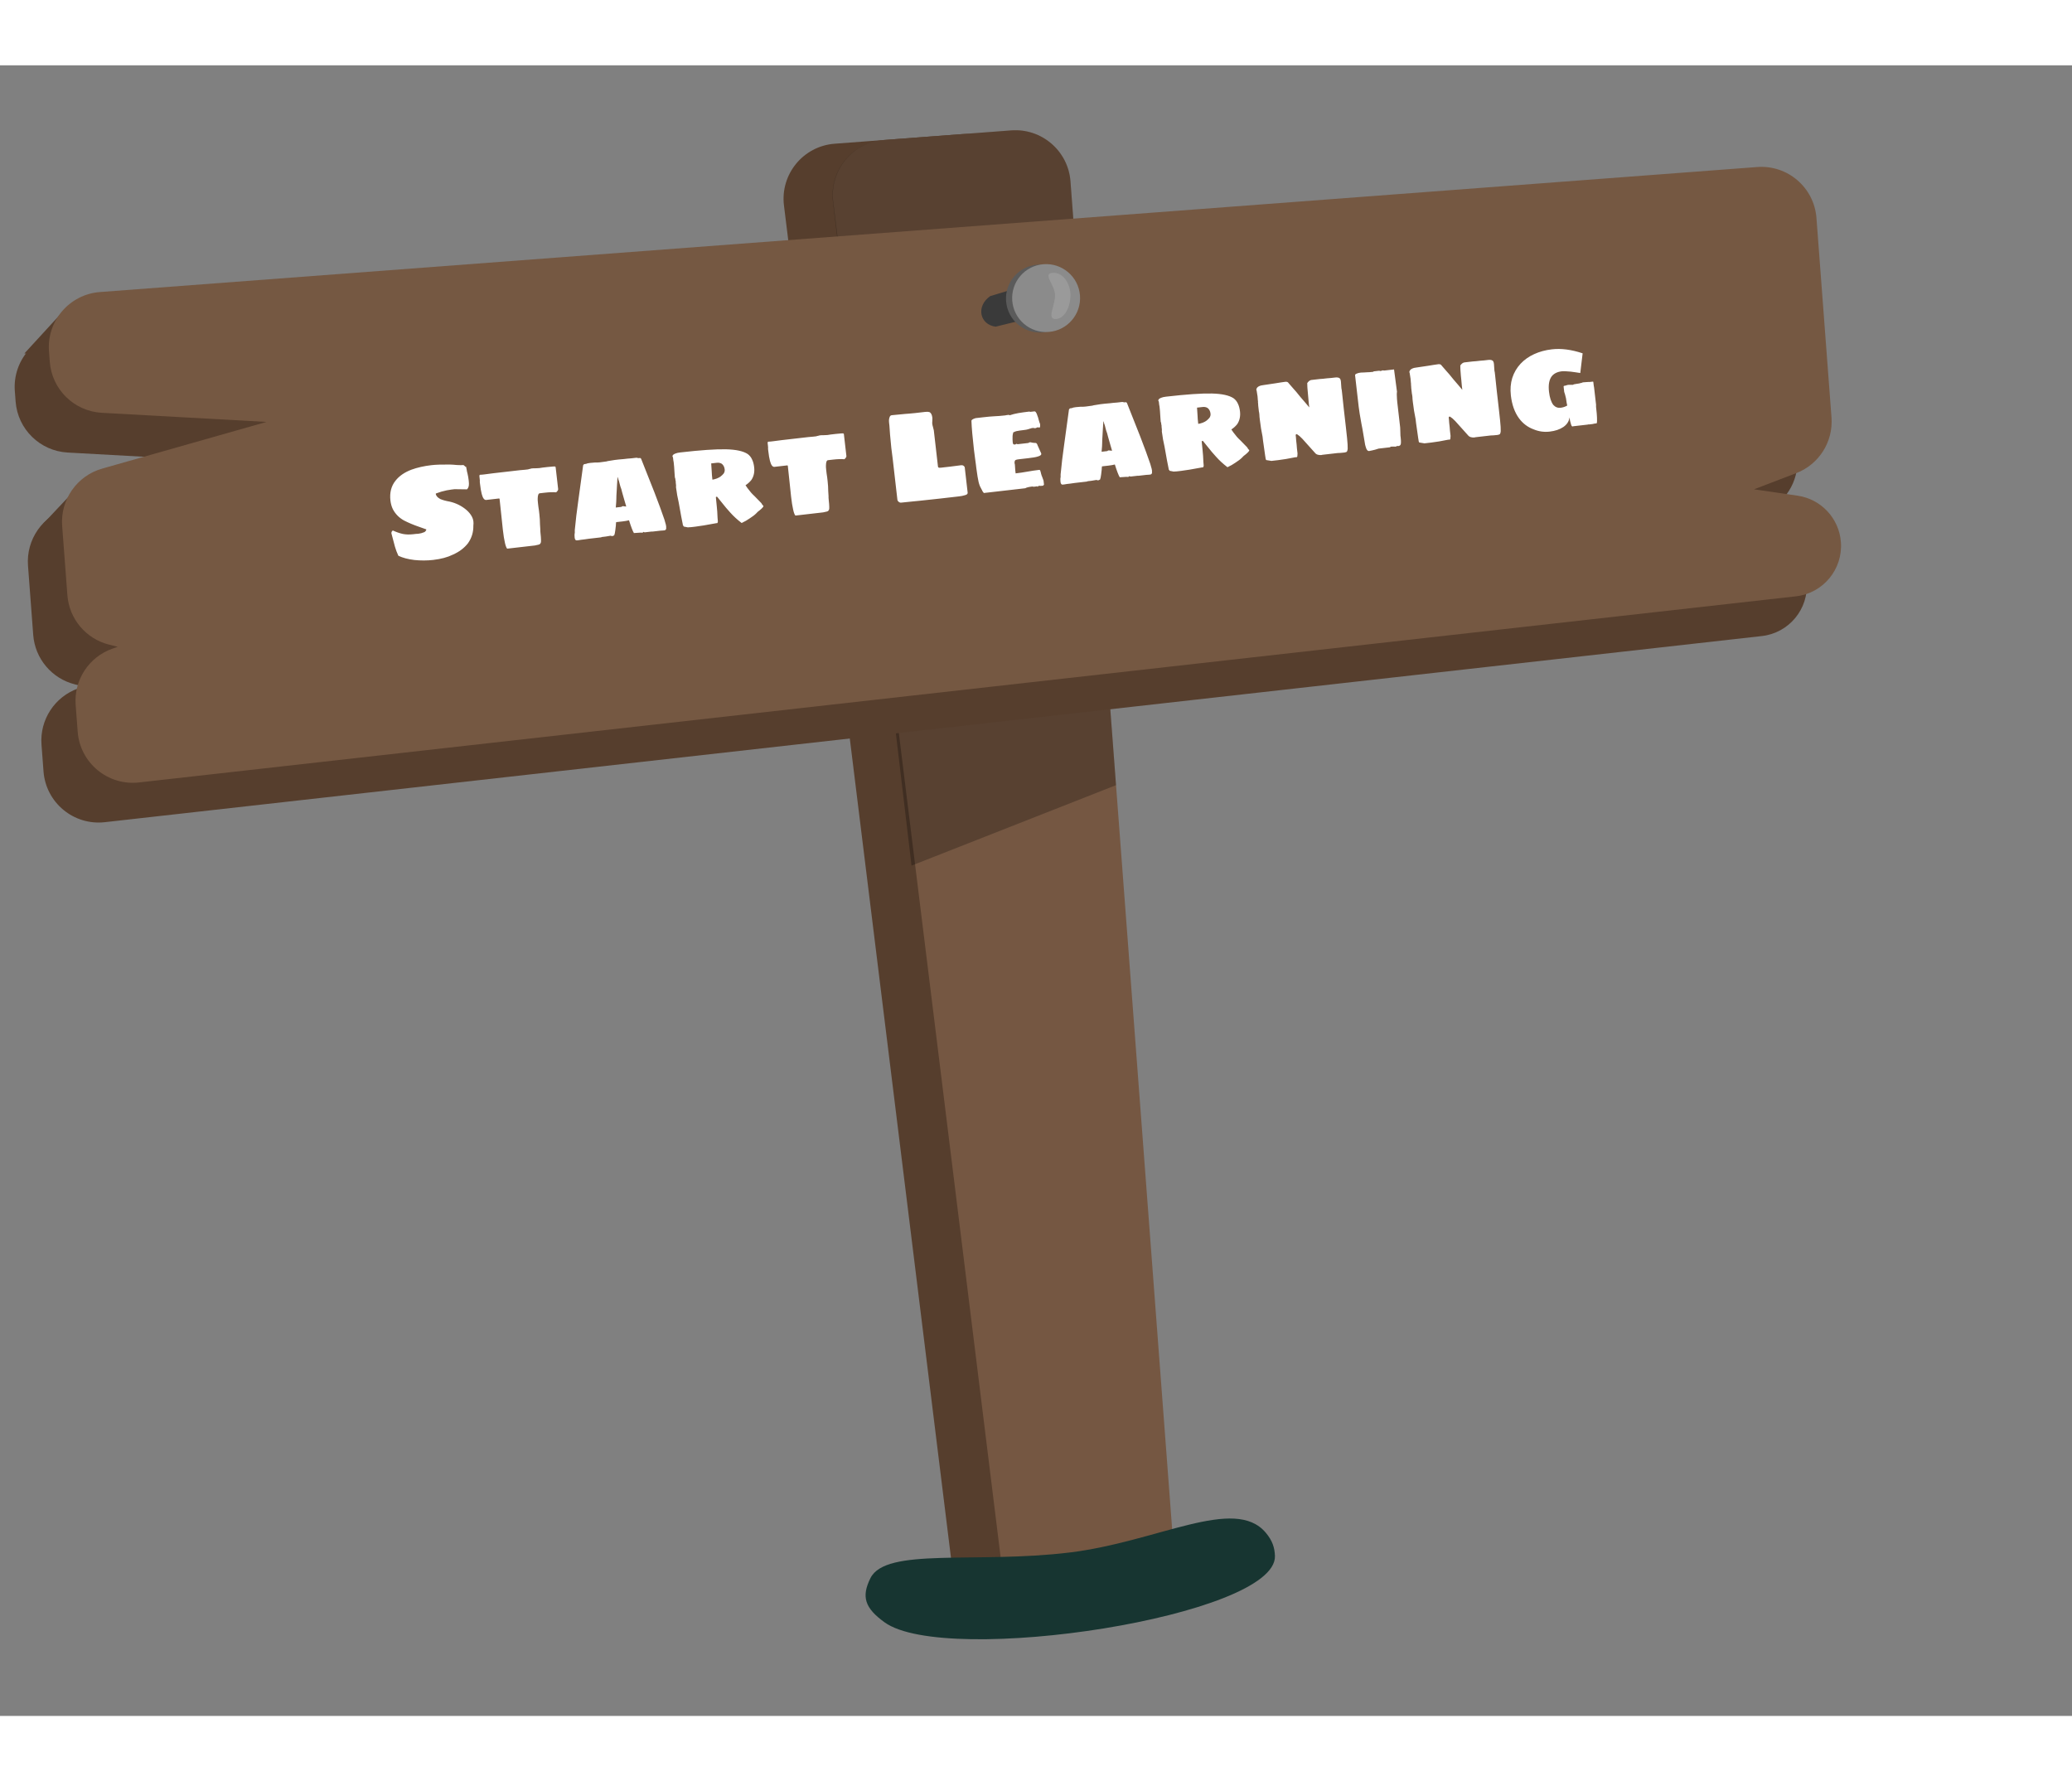 <svg width="278" height="239" viewBox="0 0 300 239" fill="none" xmlns="http://www.w3.org/2000/svg">
<rect x="0" y="0" width="300" height="239" fill="#808080" stroke="none"/>
<g>
<path d="M113.51 20.311C112.95 15.778 116.293 11.697 120.848 11.353L139.279 9.963C143.685 9.63 147.526 12.933 147.858 17.338L162.795 215.335L137.828 217.219L113.51 20.311Z" fill="#563E2D"/>
<path d="M120.643 19.773C120.083 15.24 123.426 11.159 127.981 10.815L146.412 9.425C150.818 9.092 154.659 12.395 154.991 16.8L169.928 214.797L144.961 216.681L120.643 19.773Z" fill="#755742"/>
<path d="M120.596 19.736C120.061 15.216 123.4 11.161 127.939 10.818L146.412 9.425C150.818 9.092 154.659 12.395 154.991 16.8L161.587 104.231L131.977 115.881L120.596 19.736Z" fill="black" fill-opacity="0.25"/>
<path d="M2.146 47.162C1.814 42.757 5.116 38.916 9.522 38.583L249.475 20.482C253.881 20.149 257.722 23.451 258.054 27.857L260.233 56.737C260.499 60.264 258.418 63.546 255.116 64.81L249.014 67.147L255.331 68.07C258.733 68.568 261.336 71.359 261.594 74.787C261.892 78.729 259.017 82.2 255.088 82.641L15.172 109.592C10.667 110.098 6.642 106.764 6.301 102.244L6.009 98.367C5.736 94.753 7.927 91.408 11.348 90.213L12.096 89.951L10.835 89.634C7.496 88.793 5.069 85.911 4.81 82.478L4.054 72.448C3.768 68.657 6.188 65.189 9.845 64.15L33.648 57.388L9.796 56.069C5.787 55.847 2.563 52.687 2.261 48.683L2.146 47.162Z" fill="#563E2D"/>
<path d="M9.716 34.982L3.529 41.725L17.931 42.433L9.716 34.982Z" fill="#563E2D"/>
<path d="M11.449 60.856L6.283 66.343L18.99 68.358L11.449 60.856Z" fill="#563E2D"/>
<path d="M7.093 41.408C6.76 37.003 10.062 33.162 14.468 32.829L254.421 14.728C258.827 14.395 262.668 17.697 263 22.103L265.179 50.984C265.445 54.51 263.364 57.792 260.062 59.056L253.96 61.393L260.277 62.316C263.68 62.814 266.282 65.605 266.541 69.033C266.838 72.975 263.963 76.446 260.035 76.887L20.118 103.838C15.614 104.344 11.589 101.01 11.248 96.49L10.955 92.613C10.683 88.999 12.873 85.654 16.295 84.459L17.043 84.198L15.781 83.88C12.442 83.04 10.016 80.157 9.757 76.724L9 66.694C8.714 62.903 11.135 59.435 14.791 58.396L38.594 51.634L14.743 50.315C10.733 50.093 7.509 46.933 7.207 42.929L7.093 41.408Z" fill="#755842"/>
<path d="M62.719 71.618C61.826 71.721 60.914 71.723 59.985 71.626C59.067 71.514 58.298 71.31 57.677 71.011C57.474 70.576 57.309 70.135 57.181 69.691C57.054 69.247 56.885 68.609 56.675 67.779L56.668 67.723C56.676 67.569 56.745 67.446 56.875 67.355C57.386 67.589 57.871 67.757 58.328 67.857C58.785 67.945 59.277 67.959 59.806 67.898L60.259 67.846L60.563 67.83C60.852 67.797 61.143 67.719 61.435 67.596C61.591 67.514 61.691 67.382 61.733 67.198L60.677 66.823C59.867 66.546 59.13 66.235 58.466 65.891C57.771 65.499 57.243 64.96 56.884 64.275C56.701 63.9 56.583 63.48 56.529 63.015C56.399 61.882 56.641 60.93 57.253 60.159C57.786 59.473 58.554 58.938 59.555 58.556C60.424 58.239 61.394 58.019 62.463 57.897C63.092 57.824 63.969 57.794 65.092 57.805C65.208 57.817 65.368 57.824 65.572 57.826L66.152 57.875C66.588 57.901 66.907 57.903 67.109 57.88C67.121 57.878 67.142 57.895 67.172 57.93C67.214 57.963 67.249 57.991 67.277 58.013C67.337 58.096 67.393 58.134 67.443 58.128L67.462 58.126L67.481 58.124L67.564 58.516C67.586 58.705 67.628 58.904 67.69 59.113C67.764 59.423 67.822 59.761 67.864 60.126C67.9 60.441 67.907 60.669 67.885 60.812C67.851 61.071 67.759 61.267 67.608 61.398L65.827 61.374L65.638 61.395L65.374 61.426C64.946 61.475 64.46 61.575 63.916 61.727L63.309 61.93C63.161 61.973 63.088 62.007 63.091 62.032C63.126 62.334 63.353 62.595 63.774 62.814C63.974 62.893 64.173 62.96 64.37 63.013C64.566 63.055 64.691 63.085 64.744 63.104C65.706 63.262 66.564 63.629 67.318 64.205C67.668 64.471 67.95 64.763 68.165 65.083C68.38 65.403 68.506 65.72 68.542 66.034C68.564 66.223 68.562 66.427 68.536 66.647C68.556 67.601 68.291 68.46 67.742 69.224C67.196 69.912 66.474 70.454 65.576 70.85C64.804 71.232 63.852 71.488 62.719 71.618ZM76.523 69.631L75.655 69.731L74.673 69.844L73.427 69.987C73.294 69.824 73.181 69.511 73.09 69.05C72.992 68.641 72.898 68.04 72.807 67.247L72.587 65.168C72.542 64.663 72.456 63.864 72.331 62.769L72.268 62.719L70.399 62.933C70.122 62.965 69.903 62.671 69.743 62.052C69.654 61.718 69.572 61.224 69.496 60.57L69.468 60.324C69.483 60.233 69.48 60.093 69.458 59.905L69.415 59.527L69.416 59.374L69.483 59.29L69.825 59.27L70.203 59.226C70.756 59.163 71.177 59.108 71.465 59.062L72.692 58.921L73.032 58.882L73.674 58.809L74.485 58.715L75.297 58.622C75.462 58.616 75.696 58.596 75.998 58.561L76.469 58.507C76.517 58.476 76.597 58.454 76.711 58.441C76.796 58.406 76.876 58.384 76.952 58.375C77.191 58.347 77.375 58.339 77.503 58.35C77.758 58.346 77.948 58.337 78.074 58.322L78.563 58.247L79.299 58.163C79.676 58.119 79.935 58.096 80.075 58.093L80.341 58.081C80.355 58.093 80.376 58.109 80.404 58.131C80.431 58.141 80.445 58.152 80.447 58.165L80.815 61.374C80.824 61.449 80.789 61.536 80.711 61.634C80.646 61.731 80.577 61.796 80.504 61.83C80.079 61.79 79.532 61.808 78.865 61.885L78.148 61.967C77.959 61.989 77.861 62.242 77.853 62.727C77.844 62.869 77.854 63.072 77.885 63.336L77.95 63.902C77.979 64.154 78.007 64.342 78.034 64.466L78.094 64.995C78.153 65.511 78.183 65.992 78.183 66.438C78.196 66.768 78.211 67.009 78.228 67.16C78.22 67.314 78.231 67.523 78.262 67.787C78.305 68.164 78.329 68.48 78.332 68.735C78.365 69.127 78.244 69.351 77.97 69.408C77.672 69.48 77.498 69.519 77.448 69.525L76.523 69.631ZM83.546 68.787C83.307 68.814 83.188 68.611 83.19 68.177C83.172 68.026 83.184 67.853 83.225 67.657C83.215 67.569 83.214 67.499 83.221 67.447C83.226 67.383 83.226 67.332 83.222 67.294C83.354 65.889 83.52 64.499 83.719 63.125L84.426 57.957C84.423 57.931 84.438 57.898 84.472 57.856C84.505 57.814 84.539 57.778 84.574 57.748L84.706 57.733C84.857 57.716 84.975 57.683 85.058 57.635C85.132 57.614 85.264 57.593 85.453 57.571C85.754 57.536 85.982 57.517 86.134 57.512C86.365 57.523 86.6 57.516 86.839 57.488L87.819 57.357C87.916 57.32 88.034 57.294 88.173 57.278L88.999 57.145L89.622 57.073C89.861 57.046 90.094 57.025 90.323 57.012L90.851 56.951C90.978 56.949 91.162 56.934 91.401 56.907L92.118 56.825C92.156 56.82 92.194 56.822 92.233 56.831C92.272 56.839 92.305 56.848 92.332 56.858C92.385 56.877 92.45 56.882 92.525 56.874L92.695 56.854C92.79 56.907 92.842 56.965 92.849 57.028L94.761 61.857C95.36 63.407 95.843 64.723 96.209 65.803C96.216 65.866 96.249 65.983 96.307 66.155C96.386 66.401 96.434 66.599 96.451 66.75C96.462 66.838 96.463 66.959 96.455 67.113C96.406 67.246 96.326 67.319 96.212 67.332L96.005 67.356C95.841 67.375 95.715 67.383 95.625 67.38L95.21 67.428L94.813 67.474L94.492 67.511C94.404 67.521 94.353 67.52 94.339 67.509L93.301 67.628L93.278 67.593C93.25 67.57 93.211 67.562 93.16 67.568L93.108 67.612C93.111 67.637 93.1 67.651 93.075 67.654L93.018 67.661L92.886 67.676C92.82 67.658 92.705 67.658 92.542 67.677C92.237 67.687 91.984 67.703 91.782 67.726C91.611 67.453 91.374 66.836 91.073 65.876C90.813 65.944 90.513 65.998 90.173 66.037L89.682 66.093L89.21 66.147C89.182 66.342 89.168 66.503 89.17 66.63C89.165 66.694 89.139 66.914 89.093 67.289C89.047 67.664 88.993 67.919 88.932 68.053L88.823 68.104C88.787 68.121 88.757 68.137 88.733 68.153C88.708 68.156 88.695 68.157 88.695 68.157L88.657 68.161C88.582 68.17 88.53 68.163 88.502 68.141C88.449 68.122 88.416 68.113 88.403 68.114L87.691 68.234L87.162 68.295C87.1 68.315 87.052 68.333 87.015 68.35C86.978 68.354 86.952 68.357 86.94 68.359L85.43 68.532L85.279 68.549C85.167 68.575 84.935 68.608 84.582 68.648L84.129 68.701C84.055 68.722 83.937 68.742 83.773 68.761L83.546 68.787ZM90.671 63.876C90.546 63.457 90.473 63.21 90.452 63.136L90.197 62.247C90.151 62.074 90.108 61.919 90.067 61.784C90.025 61.636 89.99 61.5 89.963 61.375C89.908 61.229 89.861 61.094 89.821 60.971C89.792 60.834 89.759 60.71 89.721 60.6C89.7 60.526 89.676 60.433 89.651 60.321C89.624 60.197 89.595 60.111 89.564 60.063L89.5 59.841C89.494 59.791 89.477 59.748 89.447 59.713L89.415 59.602C89.399 59.681 89.39 59.72 89.39 59.72L89.399 59.795L89.406 59.852C89.407 59.864 89.403 59.89 89.395 59.929C89.386 59.956 89.379 60.008 89.375 60.085C89.37 60.149 89.366 60.233 89.365 60.335C89.363 60.424 89.356 60.527 89.343 60.643L89.3 61.432L89.249 62.318L89.24 62.74C89.226 62.843 89.22 63.01 89.221 63.239C89.172 63.818 89.152 64.082 89.159 64.03L89.989 63.935C90 63.921 90.018 63.906 90.041 63.891C90.064 63.863 90.081 63.848 90.094 63.846L90.15 63.84C90.213 63.833 90.264 63.833 90.303 63.842C90.355 63.848 90.401 63.856 90.44 63.864C90.518 63.881 90.595 63.885 90.671 63.876ZM107.345 66.245C106.729 65.768 106.194 65.274 105.74 64.766C105.422 64.432 104.919 63.834 104.234 62.969L103.854 62.496C103.84 62.485 103.827 62.48 103.814 62.481C103.813 62.469 103.812 62.462 103.812 62.462L103.718 62.473L103.647 62.52C103.653 62.685 103.697 63.126 103.779 63.843C103.833 64.309 103.871 64.859 103.892 65.494L103.939 66.063C103.904 66.207 103.881 66.28 103.868 66.281L103.736 66.296L103.679 66.303C102.307 66.562 101.306 66.728 100.676 66.8L100.393 66.833L100.035 66.874C99.896 66.89 99.795 66.895 99.731 66.89L99.598 66.905L98.992 66.784L98.939 66.656C98.913 66.659 98.892 66.636 98.873 66.587C98.868 66.537 98.863 66.499 98.86 66.474C98.762 65.949 98.686 65.569 98.634 65.333C98.505 64.659 98.417 64.166 98.368 63.853C98.308 63.553 98.273 63.36 98.263 63.272L98.05 62.244L97.966 61.68C97.94 61.569 97.916 61.412 97.893 61.211L97.873 61.041C97.891 60.975 97.892 60.873 97.876 60.734L97.839 60.413C97.846 60.362 97.846 60.304 97.839 60.241L97.802 60.093L97.781 59.904C97.771 59.816 97.75 59.748 97.719 59.7L97.706 59.587L97.671 59.113C97.673 59.024 97.665 58.891 97.644 58.715C97.626 58.334 97.597 57.974 97.558 57.634L97.537 57.446C97.52 57.409 97.504 57.328 97.49 57.202L97.459 56.938L97.438 56.749C97.396 56.716 97.372 56.68 97.368 56.643C97.348 56.466 97.491 56.322 97.797 56.211C97.954 56.142 98.184 56.09 98.486 56.055C101.431 55.717 103.645 55.565 105.128 55.599C106.585 55.635 107.632 55.866 108.267 56.29C108.546 56.5 108.755 56.763 108.893 57.079C109.042 57.38 109.142 57.751 109.193 58.192C109.274 58.897 109.141 59.511 108.793 60.035C108.559 60.33 108.276 60.586 107.944 60.802C108.041 60.982 108.304 61.335 108.734 61.859C108.82 61.938 108.9 62.025 108.975 62.118C109.062 62.21 109.162 62.307 109.276 62.409C109.552 62.709 109.87 63.035 110.23 63.389C110.248 63.438 110.311 63.539 110.418 63.693C110.483 63.711 110.518 63.739 110.523 63.776C110.538 63.8 110.536 63.839 110.517 63.892C110.434 64.055 110.163 64.309 109.706 64.654C109.65 64.725 109.582 64.796 109.501 64.869C109.272 65.1 108.95 65.347 108.534 65.611C108.156 65.871 107.827 66.062 107.548 66.184C107.442 66.26 107.374 66.28 107.345 66.245ZM103.146 59.995C103.31 59.977 103.526 59.92 103.796 59.825C104.052 59.719 104.232 59.622 104.336 59.534C104.512 59.399 104.661 59.254 104.784 59.1C104.903 58.92 104.951 58.724 104.926 58.51C104.886 58.157 104.746 57.886 104.508 57.697C104.302 57.568 104.06 57.519 103.784 57.551L102.972 57.644C102.991 57.807 103.008 58.067 103.023 58.422L103.05 58.821C103.053 59.075 103.086 59.467 103.146 59.995ZM118.256 64.839L117.388 64.939L116.407 65.052L115.161 65.195C115.027 65.031 114.915 64.719 114.824 64.258C114.726 63.849 114.631 63.247 114.54 62.455L114.321 60.376C114.275 59.871 114.19 59.072 114.064 57.977L114.001 57.927L112.132 58.141C111.856 58.173 111.637 57.879 111.477 57.26C111.387 56.926 111.305 56.432 111.23 55.778L111.202 55.532C111.217 55.441 111.213 55.301 111.192 55.113L111.148 54.735L111.15 54.582L111.217 54.498L111.559 54.478L111.936 54.434C112.49 54.371 112.911 54.316 113.199 54.27L114.426 54.129L114.766 54.09L115.407 54.017L116.219 53.923L117.031 53.83C117.196 53.824 117.429 53.804 117.731 53.769L118.203 53.715C118.251 53.684 118.331 53.662 118.444 53.649C118.529 53.614 118.61 53.592 118.685 53.583C118.924 53.555 119.108 53.547 119.237 53.558C119.492 53.554 119.682 53.545 119.808 53.531L120.296 53.455L121.032 53.371C121.41 53.327 121.669 53.304 121.808 53.301L122.075 53.289C122.089 53.3 122.11 53.317 122.138 53.339C122.165 53.349 122.179 53.36 122.18 53.373L122.549 56.582C122.557 56.657 122.523 56.744 122.445 56.842C122.379 56.939 122.31 57.004 122.238 57.038C121.812 56.998 121.266 57.016 120.599 57.092L119.882 57.175C119.693 57.197 119.595 57.45 119.587 57.935C119.577 58.077 119.588 58.279 119.618 58.544L119.683 59.11C119.712 59.362 119.74 59.55 119.767 59.674L119.828 60.203C119.887 60.719 119.917 61.2 119.917 61.646C119.929 61.976 119.944 62.217 119.962 62.368C119.954 62.522 119.965 62.731 119.995 62.995C120.039 63.372 120.062 63.688 120.066 63.943C120.098 64.335 119.977 64.559 119.703 64.616C119.406 64.688 119.232 64.727 119.181 64.733L118.256 64.839ZM136.09 62.734C134.794 62.883 133.85 62.985 133.257 63.04C132.716 63.102 132.3 63.144 132.009 63.164L130.459 63.323C130.345 63.336 130.233 63.298 130.121 63.209C130.008 63.12 129.946 63.019 129.933 62.906L129.456 58.753L129.248 56.941L129.051 55.395C128.992 54.879 128.93 54.23 128.866 53.447C128.847 53.283 128.817 52.859 128.777 52.175L128.727 51.741C128.687 51.389 128.723 51.098 128.837 50.868C128.887 50.748 128.981 50.679 129.12 50.663C129.736 50.593 130.411 50.528 131.144 50.469C131.246 50.47 131.391 50.46 131.58 50.438C131.995 50.391 132.305 50.361 132.507 50.351L133.527 50.234C133.577 50.228 133.722 50.212 133.961 50.184C134.212 50.155 134.411 50.164 134.557 50.211C134.798 50.311 134.944 50.588 134.996 51.041L134.995 51.194C134.999 51.231 134.997 51.327 134.989 51.481C134.973 51.674 134.97 51.815 134.98 51.903C134.996 52.041 135.035 52.215 135.098 52.425C135.14 52.573 135.164 52.672 135.17 52.723L135.202 52.834L135.506 55.476L135.646 56.703L135.781 57.874L135.807 58.1C135.818 58.201 135.882 58.257 135.998 58.269C136.038 58.278 136.12 58.275 136.246 58.26L137.624 58.102C137.962 58.05 138.477 57.985 139.17 57.905C139.308 57.889 139.426 57.92 139.524 57.998C139.621 58.064 139.675 58.141 139.685 58.229L140.099 61.834L140.103 61.872C140.115 61.972 140.074 62.06 139.98 62.134C139.873 62.198 139.744 62.244 139.595 62.274C139.435 62.331 139.18 62.379 138.827 62.42L136.09 62.734ZM142.462 61.926C142.437 61.929 142.415 61.906 142.396 61.857C142.295 61.754 142.216 61.623 142.16 61.463C142.115 61.405 142.074 61.327 142.037 61.229C141.898 61.015 141.78 60.71 141.684 60.313C141.567 59.74 141.489 59.284 141.45 58.944C141.42 58.794 141.39 58.587 141.36 58.323L141.307 57.87C141.264 57.493 141.224 57.198 141.187 56.985C141.148 56.76 141.091 56.314 141.014 55.647C140.809 53.86 140.688 52.478 140.653 51.5C140.635 51.349 140.836 51.212 141.255 51.087L141.822 51.022L142.294 50.968C143.011 50.885 143.547 50.837 143.902 50.821C144.435 50.798 144.972 50.756 145.513 50.694C145.639 50.679 145.733 50.662 145.794 50.642L146.077 50.61L146.18 50.674C146.586 50.539 147.007 50.433 147.444 50.357C147.882 50.281 148.415 50.207 149.045 50.135C149.07 50.132 149.103 50.148 149.146 50.181L149.75 50.111C149.85 50.1 149.932 50.148 149.996 50.255C150.071 50.361 150.141 50.519 150.203 50.729C150.272 50.887 150.333 51.084 150.386 51.32C150.472 51.629 150.54 51.831 150.589 51.928C150.63 52.28 150.587 52.463 150.461 52.478C150.449 52.479 150.427 52.462 150.398 52.428L150.32 52.417C150.256 52.412 150.187 52.426 150.115 52.46C150.044 52.507 149.964 52.535 149.876 52.545C149.8 52.554 149.735 52.542 149.681 52.51C149.654 52.5 149.597 52.501 149.509 52.511C149.395 52.524 149.265 52.558 149.119 52.613C149.07 52.631 148.971 52.662 148.823 52.704C148.688 52.745 148.526 52.777 148.337 52.798C147.796 52.86 147.407 52.918 147.171 52.97C147.034 52.999 146.906 53.052 146.787 53.129L146.783 53.091C146.733 53.097 146.696 53.165 146.673 53.295C146.609 53.519 146.586 53.822 146.605 54.202C146.605 54.317 146.613 54.443 146.629 54.582C146.645 54.72 146.675 54.812 146.718 54.858C146.774 54.903 146.853 54.919 146.953 54.908C147.029 54.899 147.089 54.867 147.134 54.811C147.159 54.808 147.191 54.81 147.23 54.819C147.269 54.827 147.303 54.842 147.331 54.864L148.935 54.68C148.945 54.654 148.962 54.633 148.986 54.617C149.009 54.602 149.034 54.592 149.059 54.59C149.185 54.575 149.281 54.583 149.348 54.614C149.428 54.643 149.584 54.663 149.815 54.675C149.94 54.66 150.033 54.688 150.092 54.758C150.165 54.839 150.206 54.917 150.214 54.992L150.754 56.193C150.815 56.39 150.641 56.544 150.233 56.654C150 56.732 149.543 56.81 148.864 56.888L148.052 56.981L147.486 57.046C147.31 57.066 147.179 57.094 147.094 57.129C147.007 57.152 146.956 57.203 146.939 57.281C146.896 57.35 146.882 57.453 146.898 57.592L146.907 57.667C146.914 57.73 146.925 57.773 146.941 57.797L146.97 58.215C146.967 58.304 146.976 58.437 146.996 58.613L147.018 58.802L147.038 58.972L147.051 59.085C147.617 59.02 148.194 58.935 148.781 58.829C149.355 58.725 149.926 58.64 150.492 58.575C150.53 58.571 150.565 58.599 150.597 58.659C150.628 58.706 150.648 58.768 150.657 58.843C150.69 58.916 150.712 58.996 150.722 59.084C150.769 59.27 150.827 59.442 150.896 59.6L151.091 60.132L151.135 60.509L151.141 60.566L151.159 60.717L151.023 60.867L150.891 60.882L150.834 60.888C150.696 60.904 150.607 60.908 150.568 60.9C150.527 60.879 150.481 60.871 150.431 60.877C150.407 60.892 150.372 60.916 150.324 60.947C150.277 60.978 150.236 61.008 150.201 61.037L150.19 60.943L149.966 60.988L149.683 61.02C149.632 61.026 149.593 61.018 149.565 60.996L149.412 60.994C148.946 61.048 148.624 61.129 148.445 61.239L142.462 61.926ZM153.889 60.709C153.65 60.737 153.531 60.534 153.532 60.1C153.515 59.949 153.527 59.776 153.568 59.58C153.558 59.492 153.556 59.422 153.563 59.37C153.568 59.306 153.569 59.255 153.565 59.217C153.696 57.812 153.862 56.422 154.061 55.048L154.768 49.88C154.765 49.854 154.781 49.821 154.814 49.779C154.847 49.736 154.882 49.701 154.916 49.671L155.049 49.656C155.2 49.639 155.317 49.606 155.401 49.558C155.475 49.537 155.606 49.516 155.795 49.494C156.097 49.459 156.324 49.44 156.477 49.435C156.708 49.447 156.942 49.439 157.182 49.411L158.161 49.28C158.259 49.243 158.377 49.217 158.515 49.201L159.341 49.068L159.964 48.996C160.203 48.968 160.437 48.948 160.665 48.935L161.194 48.874C161.321 48.872 161.504 48.858 161.743 48.83L162.46 48.748C162.498 48.743 162.537 48.745 162.576 48.754C162.615 48.762 162.648 48.771 162.675 48.78C162.728 48.8 162.792 48.805 162.868 48.797L163.037 48.777C163.133 48.83 163.184 48.888 163.191 48.951L165.104 53.78C165.702 55.33 166.185 56.646 166.551 57.726C166.558 57.788 166.591 57.906 166.649 58.078C166.728 58.324 166.777 58.522 166.794 58.673C166.804 58.761 166.805 58.882 166.797 59.036C166.749 59.169 166.668 59.242 166.555 59.255L166.347 59.279C166.184 59.298 166.057 59.306 165.967 59.303L165.552 59.351L165.156 59.397L164.835 59.434C164.747 59.444 164.696 59.443 164.682 59.432L163.644 59.551L163.62 59.516C163.592 59.493 163.553 59.485 163.503 59.491L163.45 59.535C163.453 59.56 163.442 59.574 163.417 59.577L163.36 59.584L163.228 59.599C163.162 59.581 163.048 59.581 162.884 59.6C162.579 59.61 162.326 59.626 162.125 59.649C161.953 59.376 161.717 58.759 161.415 57.799C161.155 57.867 160.855 57.921 160.516 57.96L160.025 58.016L159.553 58.07C159.524 58.265 159.511 58.426 159.513 58.553C159.507 58.617 159.482 58.837 159.435 59.212C159.389 59.587 159.336 59.842 159.274 59.976L159.166 60.027C159.129 60.044 159.099 60.06 159.076 60.076C159.05 60.079 159.038 60.08 159.038 60.08L159 60.084C158.925 60.093 158.873 60.086 158.845 60.064C158.791 60.045 158.759 60.036 158.746 60.037L158.033 60.157L157.504 60.218C157.443 60.238 157.394 60.256 157.358 60.273C157.32 60.277 157.295 60.28 157.282 60.282L155.772 60.455L155.621 60.472C155.509 60.498 155.277 60.531 154.925 60.571L154.472 60.623C154.398 60.645 154.279 60.665 154.115 60.684L153.889 60.709ZM161.013 55.799C160.889 55.38 160.816 55.133 160.794 55.059L160.539 54.17C160.494 53.997 160.451 53.843 160.41 53.707C160.367 53.559 160.332 53.423 160.305 53.298C160.25 53.151 160.203 53.017 160.163 52.894C160.135 52.757 160.102 52.633 160.063 52.523C160.042 52.449 160.019 52.356 159.993 52.244C159.966 52.12 159.937 52.034 159.906 51.986L159.842 51.764C159.837 51.714 159.819 51.671 159.789 51.636L159.758 51.525C159.741 51.603 159.733 51.643 159.733 51.643L159.741 51.718L159.748 51.775C159.749 51.787 159.746 51.813 159.738 51.852C159.728 51.879 159.721 51.931 159.717 52.008C159.712 52.072 159.709 52.155 159.708 52.258C159.705 52.347 159.698 52.45 159.686 52.566L159.643 53.355L159.591 54.241L159.582 54.663C159.569 54.766 159.562 54.933 159.563 55.162C159.515 55.741 159.494 56.005 159.501 55.953L160.332 55.858C160.343 55.844 160.36 55.829 160.384 55.814C160.406 55.786 160.424 55.771 160.436 55.769L160.493 55.763C160.556 55.756 160.607 55.756 160.646 55.764C160.698 55.771 160.743 55.779 160.782 55.787C160.861 55.803 160.938 55.807 161.013 55.799ZM177.687 58.168C177.071 57.691 176.537 57.197 176.083 56.688C175.764 56.355 175.262 55.756 174.576 54.892L174.197 54.419C174.183 54.408 174.169 54.403 174.157 54.404C174.155 54.392 174.155 54.385 174.155 54.385L174.06 54.396L173.989 54.443C173.995 54.608 174.039 55.049 174.122 55.766C174.175 56.232 174.213 56.782 174.235 57.417L174.281 57.986C174.247 58.13 174.223 58.203 174.211 58.204L174.078 58.219L174.022 58.226C172.649 58.485 171.648 58.651 171.019 58.723L170.736 58.756L170.377 58.797C170.239 58.813 170.137 58.818 170.073 58.813L169.941 58.828L169.334 58.706L169.281 58.579C169.256 58.582 169.234 58.559 169.216 58.51C169.21 58.459 169.206 58.422 169.203 58.397C169.104 57.872 169.029 57.492 168.976 57.256C168.848 56.582 168.759 56.089 168.711 55.776C168.651 55.476 168.616 55.283 168.606 55.195L168.392 54.167L168.308 53.603C168.283 53.491 168.258 53.335 168.235 53.133L168.216 52.964C168.234 52.898 168.235 52.796 168.219 52.657L168.182 52.336C168.189 52.285 168.188 52.227 168.181 52.164L168.145 52.016L168.123 51.827C168.113 51.739 168.093 51.671 168.062 51.623L168.049 51.51L168.013 51.036C168.016 50.947 168.007 50.814 167.987 50.638C167.969 50.257 167.94 49.897 167.901 49.557L167.879 49.368C167.862 49.332 167.847 49.251 167.832 49.125L167.802 48.861L167.78 48.672C167.738 48.639 167.715 48.603 167.711 48.566C167.69 48.389 167.833 48.245 168.139 48.134C168.297 48.065 168.527 48.013 168.829 47.978C171.774 47.64 173.987 47.488 175.47 47.522C176.928 47.558 177.974 47.789 178.61 48.213C178.889 48.423 179.097 48.686 179.236 49.002C179.385 49.303 179.485 49.674 179.536 50.115C179.616 50.819 179.483 51.434 179.135 51.958C178.901 52.253 178.618 52.509 178.286 52.725C178.383 52.905 178.647 53.258 179.077 53.782C179.162 53.861 179.243 53.948 179.317 54.041C179.404 54.133 179.504 54.23 179.618 54.332C179.895 54.632 180.213 54.958 180.572 55.312C180.591 55.361 180.653 55.462 180.76 55.616C180.826 55.634 180.861 55.662 180.865 55.7C180.881 55.723 180.879 55.762 180.859 55.815C180.776 55.977 180.506 56.232 180.048 56.577C179.992 56.648 179.924 56.719 179.843 56.792C179.615 57.022 179.292 57.27 178.877 57.534C178.498 57.794 178.17 57.985 177.89 58.106C177.784 58.182 177.717 58.203 177.687 58.168ZM173.489 51.918C173.652 51.9 173.869 51.843 174.139 51.748C174.394 51.642 174.574 51.545 174.679 51.456C174.855 51.322 175.004 51.177 175.126 51.023C175.246 50.843 175.293 50.646 175.269 50.432C175.228 50.08 175.089 49.809 174.85 49.62C174.644 49.491 174.403 49.442 174.126 49.474L173.314 49.567C173.333 49.73 173.35 49.99 173.366 50.345L173.392 50.744C173.396 50.998 173.428 51.39 173.489 51.918ZM184.824 57.196L184.522 57.23L184.239 57.263L184.088 57.28L183.328 57.157L183.277 57.048C183.264 57.05 183.251 56.987 183.236 56.862C183.218 56.698 183.196 56.567 183.172 56.467L183.071 55.752C183.041 55.603 183.007 55.364 182.969 55.037C182.933 54.722 182.9 54.49 182.87 54.341L182.805 53.775C182.639 52.99 182.507 52.177 182.41 51.334L182.393 51.183L182.36 50.9C182.343 50.749 182.337 50.641 182.343 50.577L182.325 50.425L182.31 50.293C182.293 50.257 182.28 50.195 182.269 50.107L182.246 49.899L182.233 49.786L182.211 49.597L182.176 49.295C182.159 49.144 182.153 49.036 182.158 48.972L182.137 48.783L182.145 48.687L182.116 48.441C182.115 48.314 182.101 48.144 182.077 47.929C182.058 47.766 182.035 47.622 182.008 47.498L181.939 47.066L181.912 46.992C181.871 46.971 181.869 46.953 181.905 46.936C181.933 46.728 182.073 46.566 182.327 46.447C182.447 46.383 182.652 46.334 182.942 46.3C183.156 46.276 183.713 46.193 184.615 46.051C185.065 45.974 185.347 45.928 185.46 45.915C185.647 45.881 185.873 45.849 186.138 45.819C186.265 45.817 186.356 45.832 186.41 45.864C186.464 45.883 186.513 45.928 186.56 45.999C186.619 46.069 186.663 46.122 186.693 46.156L187.133 46.66C187.119 46.649 187.302 46.858 187.683 47.286C188.041 47.742 188.47 48.254 188.969 48.821C189.043 48.915 189.132 49.019 189.234 49.135C189.337 49.251 189.448 49.385 189.567 49.537L189.491 48.876C189.484 48.698 189.461 48.446 189.423 48.119C189.374 47.691 189.332 47.211 189.296 46.68C189.285 46.579 189.281 46.49 189.285 46.413C189.287 46.324 189.286 46.254 189.28 46.204C189.266 46.078 189.265 46.014 189.277 46.013C189.319 45.931 189.398 45.84 189.513 45.737C189.653 45.619 189.805 45.557 189.97 45.551L190.914 45.442L191.103 45.421C191.291 45.399 191.449 45.387 191.577 45.385L192.143 45.32C192.27 45.318 192.46 45.303 192.711 45.274L193.127 45.226L193.315 45.205C193.567 45.176 193.761 45.198 193.897 45.272C193.978 45.313 194.036 45.377 194.072 45.462C194.105 45.535 194.132 45.653 194.151 45.816C194.169 45.98 194.179 46.119 194.179 46.234C194.181 46.361 194.192 46.513 194.213 46.689L194.228 46.821C194.245 46.858 194.257 46.913 194.266 46.989L194.322 47.48L194.553 49.653L194.798 51.786L194.856 52.295C195.012 53.654 195.099 54.518 195.115 54.886L195.13 55.515C195.101 55.812 195.03 55.973 194.918 55.998C194.893 56.001 194.856 56.012 194.807 56.03C194.771 56.047 194.727 56.059 194.677 56.064C194.224 56.116 193.889 56.142 193.672 56.141L192.691 56.254L191.709 56.367L191.464 56.395C191.427 56.412 191.378 56.424 191.315 56.431C191.164 56.449 191.003 56.435 190.832 56.391C190.729 56.377 190.614 56.321 190.487 56.22L188.558 54.07C188.485 53.989 188.348 53.858 188.149 53.677L187.878 53.479C187.808 53.423 187.754 53.398 187.716 53.402C187.678 53.406 187.649 53.429 187.628 53.469C187.606 53.498 187.596 53.524 187.599 53.549L187.636 53.87C187.635 53.972 187.647 54.13 187.671 54.344L187.734 54.892C187.737 55.032 187.753 55.221 187.78 55.46L187.832 55.913L187.865 56.196C187.855 56.223 187.853 56.261 187.859 56.312C187.86 56.324 187.853 56.427 187.837 56.62C187.817 56.673 187.802 56.707 187.791 56.721C187.78 56.735 187.737 56.746 187.661 56.755C187.634 56.745 187.609 56.742 187.583 56.745C187.571 56.746 187.558 56.748 187.546 56.749C186.562 56.952 185.742 57.09 185.088 57.165L184.824 57.196ZM198.242 55.846C198.015 55.872 197.844 55.662 197.729 55.217C197.67 55.032 197.632 54.864 197.614 54.713C197.591 54.512 197.57 54.387 197.552 54.338C197.498 53.974 197.4 53.399 197.258 52.612L197.119 51.901C196.917 50.803 196.785 49.989 196.724 49.461L196.198 44.874C196.186 44.773 196.291 44.685 196.511 44.608C196.633 44.556 196.807 44.517 197.033 44.491C197.184 44.474 197.349 44.467 197.529 44.472C197.706 44.465 197.839 44.456 197.927 44.446C198.119 44.449 198.416 44.428 198.819 44.382L198.888 44.316L199.718 44.221C199.76 44.254 199.806 44.268 199.857 44.262L199.932 44.254C199.943 44.24 199.974 44.23 200.024 44.224C200.048 44.209 200.085 44.198 200.136 44.192C200.147 44.178 200.159 44.17 200.171 44.169C200.184 44.167 200.19 44.167 200.19 44.167C200.228 44.162 200.273 44.17 200.326 44.189C200.378 44.196 200.417 44.198 200.442 44.195L201.839 44.035L202.268 47.275C202.27 47.288 202.262 47.333 202.246 47.411C202.24 47.476 202.238 47.565 202.238 47.68C202.252 48.137 202.275 48.498 202.305 48.762L202.728 52.443L202.753 53.167C202.752 53.486 202.769 53.745 202.805 53.945C202.835 54.21 202.847 54.425 202.841 54.591C202.845 54.744 202.821 54.868 202.768 54.963C202.703 55.06 202.589 55.118 202.425 55.136L202.404 55.12L202.345 55.107C202.32 55.11 202.308 55.118 202.31 55.13L202.215 55.141C202.143 55.175 202.101 55.199 202.09 55.213C202.027 55.22 201.88 55.218 201.649 55.206L201.382 55.218C201.32 55.225 201.285 55.255 201.278 55.306L199.862 55.469L199.598 55.499L199.118 55.65L198.671 55.759L198.242 55.846ZM206.981 54.651L206.679 54.686L206.396 54.719L206.245 54.736L205.485 54.613L205.434 54.504C205.421 54.505 205.408 54.443 205.393 54.317C205.375 54.154 205.353 54.022 205.329 53.923L205.228 53.208C205.198 53.059 205.164 52.82 205.127 52.493C205.09 52.178 205.057 51.946 205.028 51.797L204.962 51.23C204.796 50.446 204.664 49.633 204.567 48.789L204.55 48.639L204.518 48.355C204.5 48.204 204.494 48.097 204.5 48.032L204.482 47.881L204.467 47.749C204.45 47.713 204.437 47.651 204.427 47.563L204.403 47.355L204.39 47.242L204.368 47.053L204.333 46.751C204.316 46.6 204.31 46.492 204.315 46.428L204.294 46.239L204.302 46.143L204.274 45.897C204.272 45.77 204.259 45.599 204.234 45.385C204.215 45.222 204.192 45.078 204.165 44.953L204.097 44.521L204.069 44.448C204.028 44.427 204.026 44.408 204.062 44.391C204.09 44.184 204.23 44.022 204.485 43.903C204.605 43.838 204.809 43.789 205.099 43.756C205.313 43.731 205.87 43.648 206.772 43.507C207.222 43.429 207.504 43.384 207.617 43.371C207.805 43.337 208.03 43.305 208.295 43.274C208.422 43.273 208.513 43.288 208.568 43.319C208.621 43.339 208.671 43.384 208.717 43.455C208.776 43.525 208.82 43.577 208.85 43.612L209.29 44.116C209.276 44.105 209.459 44.314 209.84 44.742C210.198 45.198 210.627 45.709 211.126 46.277C211.2 46.37 211.289 46.475 211.391 46.591C211.494 46.706 211.605 46.84 211.724 46.992L211.648 46.332C211.641 46.154 211.618 45.902 211.581 45.575C211.531 45.147 211.489 44.667 211.454 44.136C211.442 44.035 211.438 43.946 211.442 43.869C211.445 43.78 211.443 43.71 211.437 43.659C211.423 43.534 211.422 43.47 211.434 43.468C211.476 43.387 211.555 43.295 211.67 43.193C211.81 43.075 211.962 43.013 212.127 43.006L213.071 42.898L213.26 42.876C213.448 42.855 213.606 42.843 213.734 42.841L214.3 42.776C214.427 42.774 214.617 42.759 214.868 42.73L215.284 42.682L215.472 42.66C215.724 42.632 215.918 42.654 216.054 42.728C216.135 42.769 216.194 42.833 216.229 42.918C216.263 42.99 216.289 43.109 216.308 43.272C216.327 43.436 216.336 43.575 216.337 43.69C216.338 43.817 216.349 43.969 216.37 44.145L216.385 44.277C216.402 44.313 216.415 44.369 216.423 44.445L216.48 44.935L216.71 47.108L216.955 49.241L217.013 49.751C217.169 51.11 217.256 51.974 217.273 52.341L217.287 52.971C217.258 53.267 217.187 53.429 217.075 53.454C217.05 53.457 217.013 53.468 216.964 53.486C216.928 53.503 216.885 53.514 216.834 53.52C216.381 53.572 216.046 53.598 215.829 53.597L214.848 53.71L213.866 53.823L213.621 53.851C213.585 53.868 213.535 53.88 213.472 53.887C213.321 53.904 213.16 53.891 212.989 53.847C212.886 53.833 212.771 53.776 212.645 53.676L210.715 51.526C210.642 51.445 210.506 51.314 210.306 51.133L210.035 50.935C209.965 50.879 209.911 50.853 209.873 50.858C209.835 50.862 209.806 50.885 209.785 50.925C209.763 50.953 209.753 50.98 209.756 51.005L209.793 51.326C209.792 51.428 209.804 51.586 209.828 51.8L209.891 52.347C209.894 52.487 209.91 52.677 209.937 52.916L209.989 53.369L210.022 53.652C210.012 53.679 210.01 53.717 210.016 53.767C210.017 53.78 210.01 53.883 209.994 54.076C209.975 54.129 209.959 54.163 209.948 54.177C209.937 54.191 209.894 54.202 209.818 54.211C209.792 54.201 209.766 54.198 209.741 54.201C209.728 54.202 209.715 54.204 209.703 54.205C208.719 54.407 207.9 54.546 207.245 54.621L206.981 54.651ZM224.366 53.038C223.56 53.13 222.789 53.021 222.052 52.711C221.201 52.4 220.496 51.869 219.938 51.117C219.302 50.247 218.908 49.145 218.755 47.811C218.649 46.892 218.717 46.043 218.959 45.263C219.214 44.481 219.613 43.798 220.158 43.213C220.692 42.641 221.346 42.177 222.121 41.821C222.896 41.464 223.756 41.231 224.7 41.123C226.046 40.968 227.528 41.161 229.146 41.703L228.804 44.553C228.571 44.529 228.357 44.496 228.161 44.455C227.655 44.373 227.196 44.323 226.786 44.307C226.504 44.288 226.287 44.288 226.136 44.305C225.482 44.38 224.993 44.621 224.67 45.028C224.294 45.53 224.163 46.278 224.277 47.272C224.374 48.115 224.581 48.748 224.897 49.171C225.189 49.494 225.543 49.632 225.958 49.585C226.298 49.546 226.617 49.439 226.916 49.264C226.889 49.14 226.859 48.997 226.828 48.834C226.795 48.66 226.766 48.459 226.74 48.233C226.638 47.785 226.55 47.47 226.478 47.287L226.394 46.551C226.384 46.463 226.416 46.415 226.492 46.406L226.586 46.395C226.624 46.391 226.661 46.38 226.697 46.363C226.734 46.346 226.771 46.336 226.808 46.331C226.931 46.292 227.005 46.27 227.031 46.268C227.119 46.258 227.24 46.256 227.394 46.264C227.444 46.258 227.501 46.258 227.566 46.264C227.63 46.269 227.694 46.268 227.757 46.261C227.801 46.205 227.956 46.161 228.22 46.131C228.421 46.108 228.578 46.084 228.69 46.058C228.762 46.024 228.855 46.001 228.968 45.988L229.188 45.905C229.303 45.905 229.467 45.892 229.681 45.868C229.771 45.87 229.891 45.863 230.042 45.845C230.08 45.841 230.112 45.844 230.139 45.853C230.164 45.85 230.183 45.848 230.195 45.847L230.611 45.799L230.69 45.828L230.751 46.357C230.771 46.418 230.788 46.512 230.802 46.638L230.833 46.902L230.889 47.393L231.08 49.054L231.089 49.129C231.08 49.169 231.08 49.22 231.087 49.282C231.08 49.334 231.08 49.392 231.088 49.455L231.099 49.549C231.175 50.216 231.217 50.689 231.223 50.969C231.246 51.387 231.234 51.675 231.189 51.834C230.924 51.864 230.718 51.9 230.57 51.943L230.193 51.986L230.155 51.99L229.985 52.01L229.962 51.974L229.891 52.021L228.248 52.209L228.173 52.218L228.003 52.238L227.814 52.259C227.791 52.275 227.747 52.286 227.684 52.293C227.596 52.303 227.519 52.185 227.452 51.938C227.357 51.668 227.288 51.344 227.245 50.967C227.183 51.535 226.886 52.002 226.354 52.37C225.834 52.723 225.171 52.945 224.366 53.038Z" fill="white"/>
<path d="M143.371 33.418L147.316 32.224L149.436 36.547L144.153 37.843C141.891 37.565 141.243 34.923 143.371 33.418Z" fill="#3A3A3A"/>
<circle cx="150.572" cy="33.771" r="4.918" transform="rotate(-4.314 150.572 33.771)" fill="#5B5B5B"/>
<circle cx="151.464" cy="33.704" r="4.918" transform="rotate(-4.314 151.464 33.704)" fill="#8B8B8B"/>
<path d="M154.981 32.99C155.092 34.467 154.386 36.622 152.909 36.733C151.431 36.845 152.863 34.636 152.752 33.158C152.64 31.681 150.927 30.157 152.404 30.046C153.881 29.934 154.869 31.513 154.981 32.99Z" fill="#9A9A9A"/>
<path d="M184.595 215.829C184.914 224.58 136.985 231.888 128.073 225.446C125.214 223.38 124.689 221.752 126.027 219.053C128.257 214.556 141.234 216.982 154.82 215.342C167.628 213.796 178.743 207.097 183.264 212.467C184.261 213.65 184.553 214.669 184.595 215.829Z" fill="#173531"/>
</g>
</svg>
